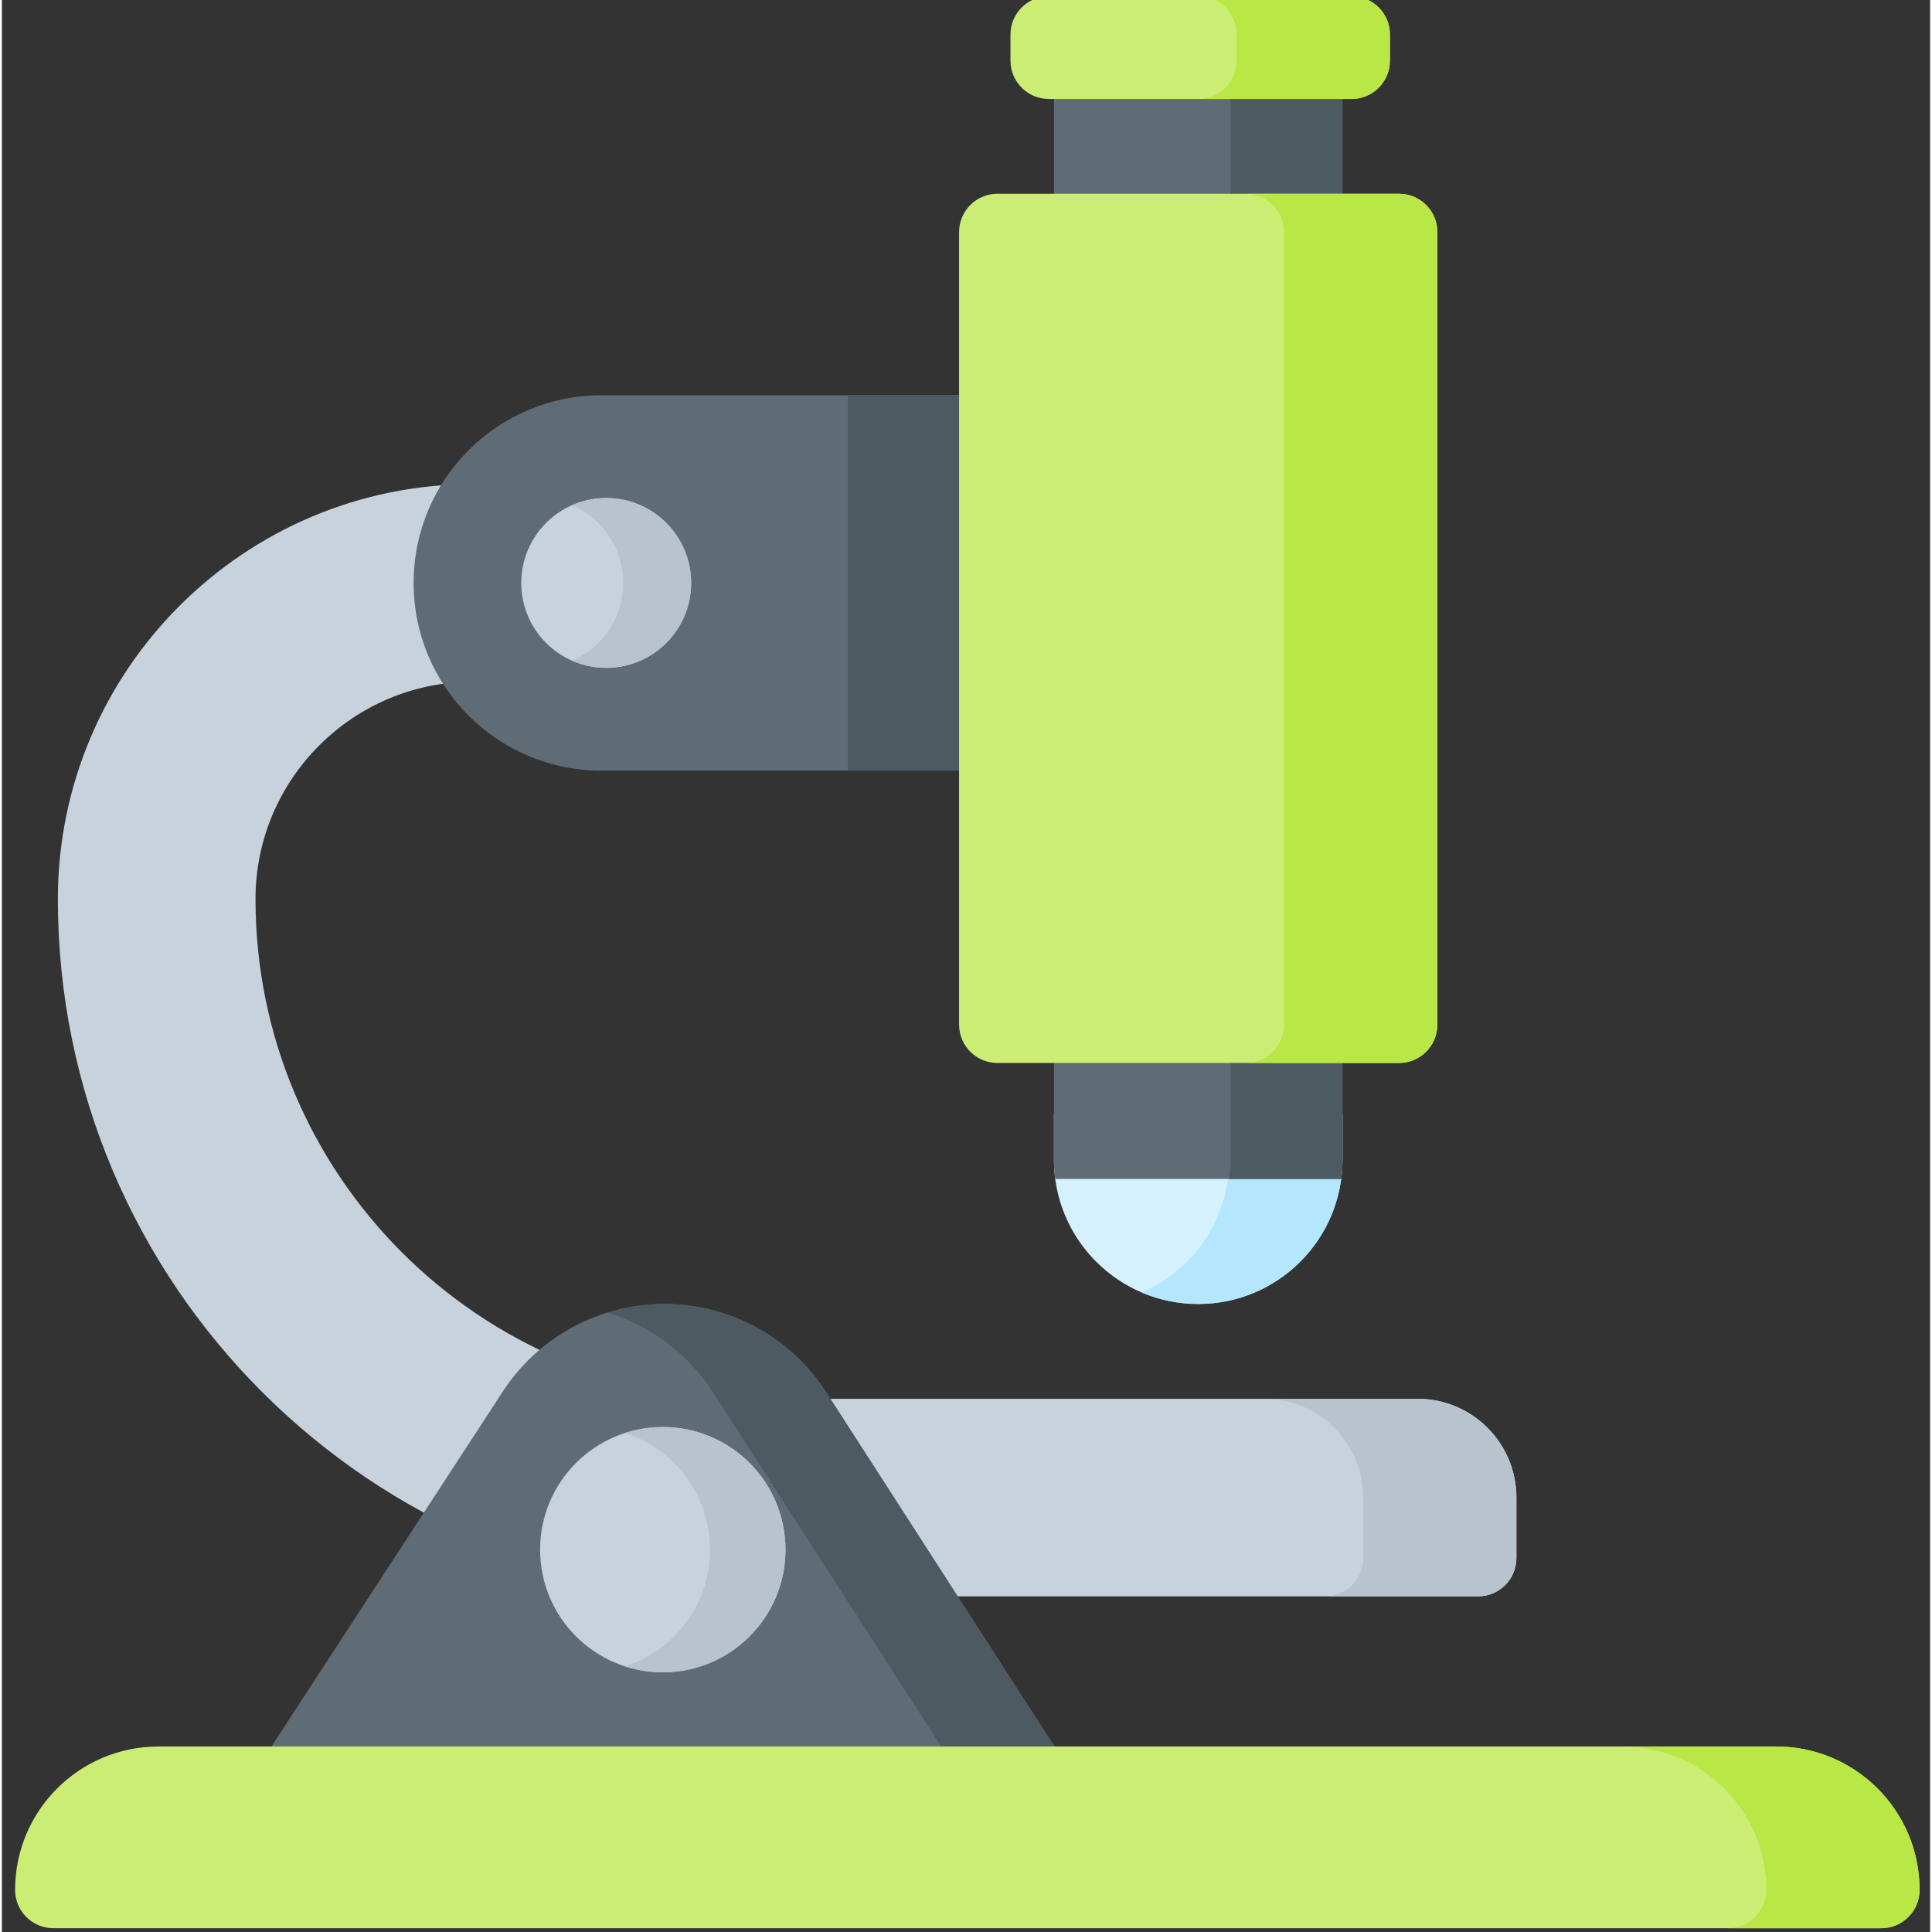 <svg height="511pt" viewBox="-3 1 511 511.999" width="511pt" xmlns="http://www.w3.org/2000/svg"><rect x="-3" y="1" width="511" height="511.999" fill="#333333" stroke="none"/><path d="m388.207 424.051h-191.488c-102.105 0-184.883-82.738-184.883-184.805 0-60.617 49.34-109.938 109.988-109.938v52.352c-31.77 0-57.613 25.832-57.613 57.586 0 73.152 59.328 132.453 132.508 132.453h175.469c14.457 0 26.176 11.719 26.176 26.176v16.02c0 5.609-4.547 10.156-10.156 10.156zm0 0" fill="#c8d2dc"/><path d="m372.188 371.695h-40.621c14.457 0 26.176 11.723 26.176 26.176v16.023c0 5.609-4.547 10.156-10.152 10.156h40.617c5.609 0 10.156-4.547 10.156-10.156v-16.023c0-14.453-11.719-26.176-26.176-26.176zm0 0" fill="#b9c3cd"/><path d="m172.539 346.57c17.359 0 33.527 8.812 42.922 23.402l73.961 114.805h-234.637l74.98-115.035c9.422-14.457 25.512-23.172 42.773-23.172zm0 0" fill="#5f6c75"/><path d="m215.461 369.973c-9.395-14.59-25.562-23.402-42.922-23.402-5.156 0-10.207.793-15.008 2.27 11.355 3.496 21.312 10.879 27.918 21.133l73.961 114.805h30.012zm0 0" fill="#4e5a61"/><path d="m275.805 296.16h76.469v12.184c0 21.109-17.113 38.223-38.227 38.223h-.016c-21.113 0-38.227-17.113-38.227-38.223zm0 0" fill="#d5f1fe"/><path d="m322.258 296.16v12.191c0 15.781-9.57 29.324-23.227 35.156 4.609 1.969 9.68 3.059 15.008 3.059 21.117 0 38.234-17.109 38.234-38.215v-12.191zm0 0" fill="#b4e7fd"/><path d="m275.805 20.941v287.41c0 1.723.125 3.414.348 5.074h75.773c.223-1.66.348-3.355.348-5.074v-287.41zm0 0" fill="#5f6c75"/><path d="m322.602 20.941v287.41c0 1.723-.125 3.414-.344 5.074h29.672c.219-1.66.344-3.355.344-5.074v-287.41zm0 0" fill="#4e5a61"/><path d="m354.688 27.223h-80.25c-5.605 0-10.152-4.547-10.152-10.156v-6.91c0-5.609 4.547-10.156 10.152-10.156h80.25c5.609 0 10.156 4.547 10.156 10.156v6.91c0 5.609-4.547 10.156-10.156 10.156zm0 0" fill="#cbed74"/><path d="m354.688 0h-40.621c5.609 0 10.156 4.547 10.156 10.156v6.91c0 5.609-4.547 10.156-10.156 10.156h40.621c5.609 0 10.156-4.547 10.156-10.156v-6.91c0-5.609-4.547-10.156-10.156-10.156zm0 0" fill="#b9e746"/><path d="m155.844 205.219h108.441v-99.469h-108.441c-27.465 0-49.73 22.27-49.73 49.734 0 27.469 22.266 49.734 49.73 49.734zm0 0" fill="#5f6c75"/><path d="m221.176 105.75h43.109v99.469h-43.109zm0 0" fill="#4e5a61"/><path d="m367.258 282.699h-106.438c-5.605 0-10.152-4.547-10.152-10.156v-210.035c0-5.609 4.547-10.156 10.152-10.156h106.438c5.609 0 10.156 4.547 10.156 10.156v210.035c0 5.609-4.547 10.156-10.156 10.156zm0 0" fill="#cbed74"/><path d="m367.258 52.352h-40.621c5.609 0 10.156 4.547 10.156 10.156v210.039c0 5.605-4.547 10.152-10.156 10.152h40.621c5.609 0 10.156-4.547 10.156-10.152v-210.039c0-5.609-4.547-10.156-10.156-10.156zm0 0" fill="#b9e746"/><path d="m467.199 463.836h-428.691c-20.992 0-38.008 17.016-38.008 38.008 0 5.609 4.547 10.156 10.156 10.156h484.395c5.609 0 10.156-4.547 10.156-10.156 0-20.992-17.016-38.008-38.008-38.008zm0 0" fill="#cbed74"/><path d="m467.199 463.836h-40.621c20.992 0 38.008 17.016 38.008 38.008 0 5.609-4.547 10.156-10.152 10.156h40.617c5.609 0 10.156-4.547 10.156-10.156 0-20.992-17.016-38.008-38.008-38.008zm0 0" fill="#b9e746"/><path d="m204.66 411.676c0-17.949-14.559-32.5-32.516-32.5s-32.512 14.551-32.512 32.5 14.555 32.5 32.512 32.5 32.516-14.551 32.516-32.5zm0 0" fill="#c8d2dc"/><path d="m172.145 379.176c-3.492 0-6.852.559-10.004 1.574 13.062 4.219 22.512 16.469 22.512 30.926 0 14.461-9.449 26.707-22.512 30.926 3.152 1.02 6.516 1.574 10.004 1.574 17.957 0 32.516-14.551 32.516-32.5s-14.559-32.5-32.516-32.5zm0 0" fill="#b9c3cd"/><path d="m179.66 155.484c0-12.426-10.078-22.5-22.512-22.5-12.434 0-22.512 10.074-22.512 22.5s10.078 22.5 22.512 22.5c12.434 0 22.512-10.074 22.512-22.5zm0 0" fill="#c8d2dc"/><path d="m157.148 132.984c-3.203 0-6.246.672-9.004 1.879 7.949 3.473 13.508 11.395 13.508 20.621s-5.559 17.148-13.508 20.621c2.758 1.207 5.801 1.879 9.004 1.879 12.434 0 22.512-10.074 22.512-22.5s-10.078-22.5-22.512-22.5zm0 0" fill="#b9c3cd"/></svg>